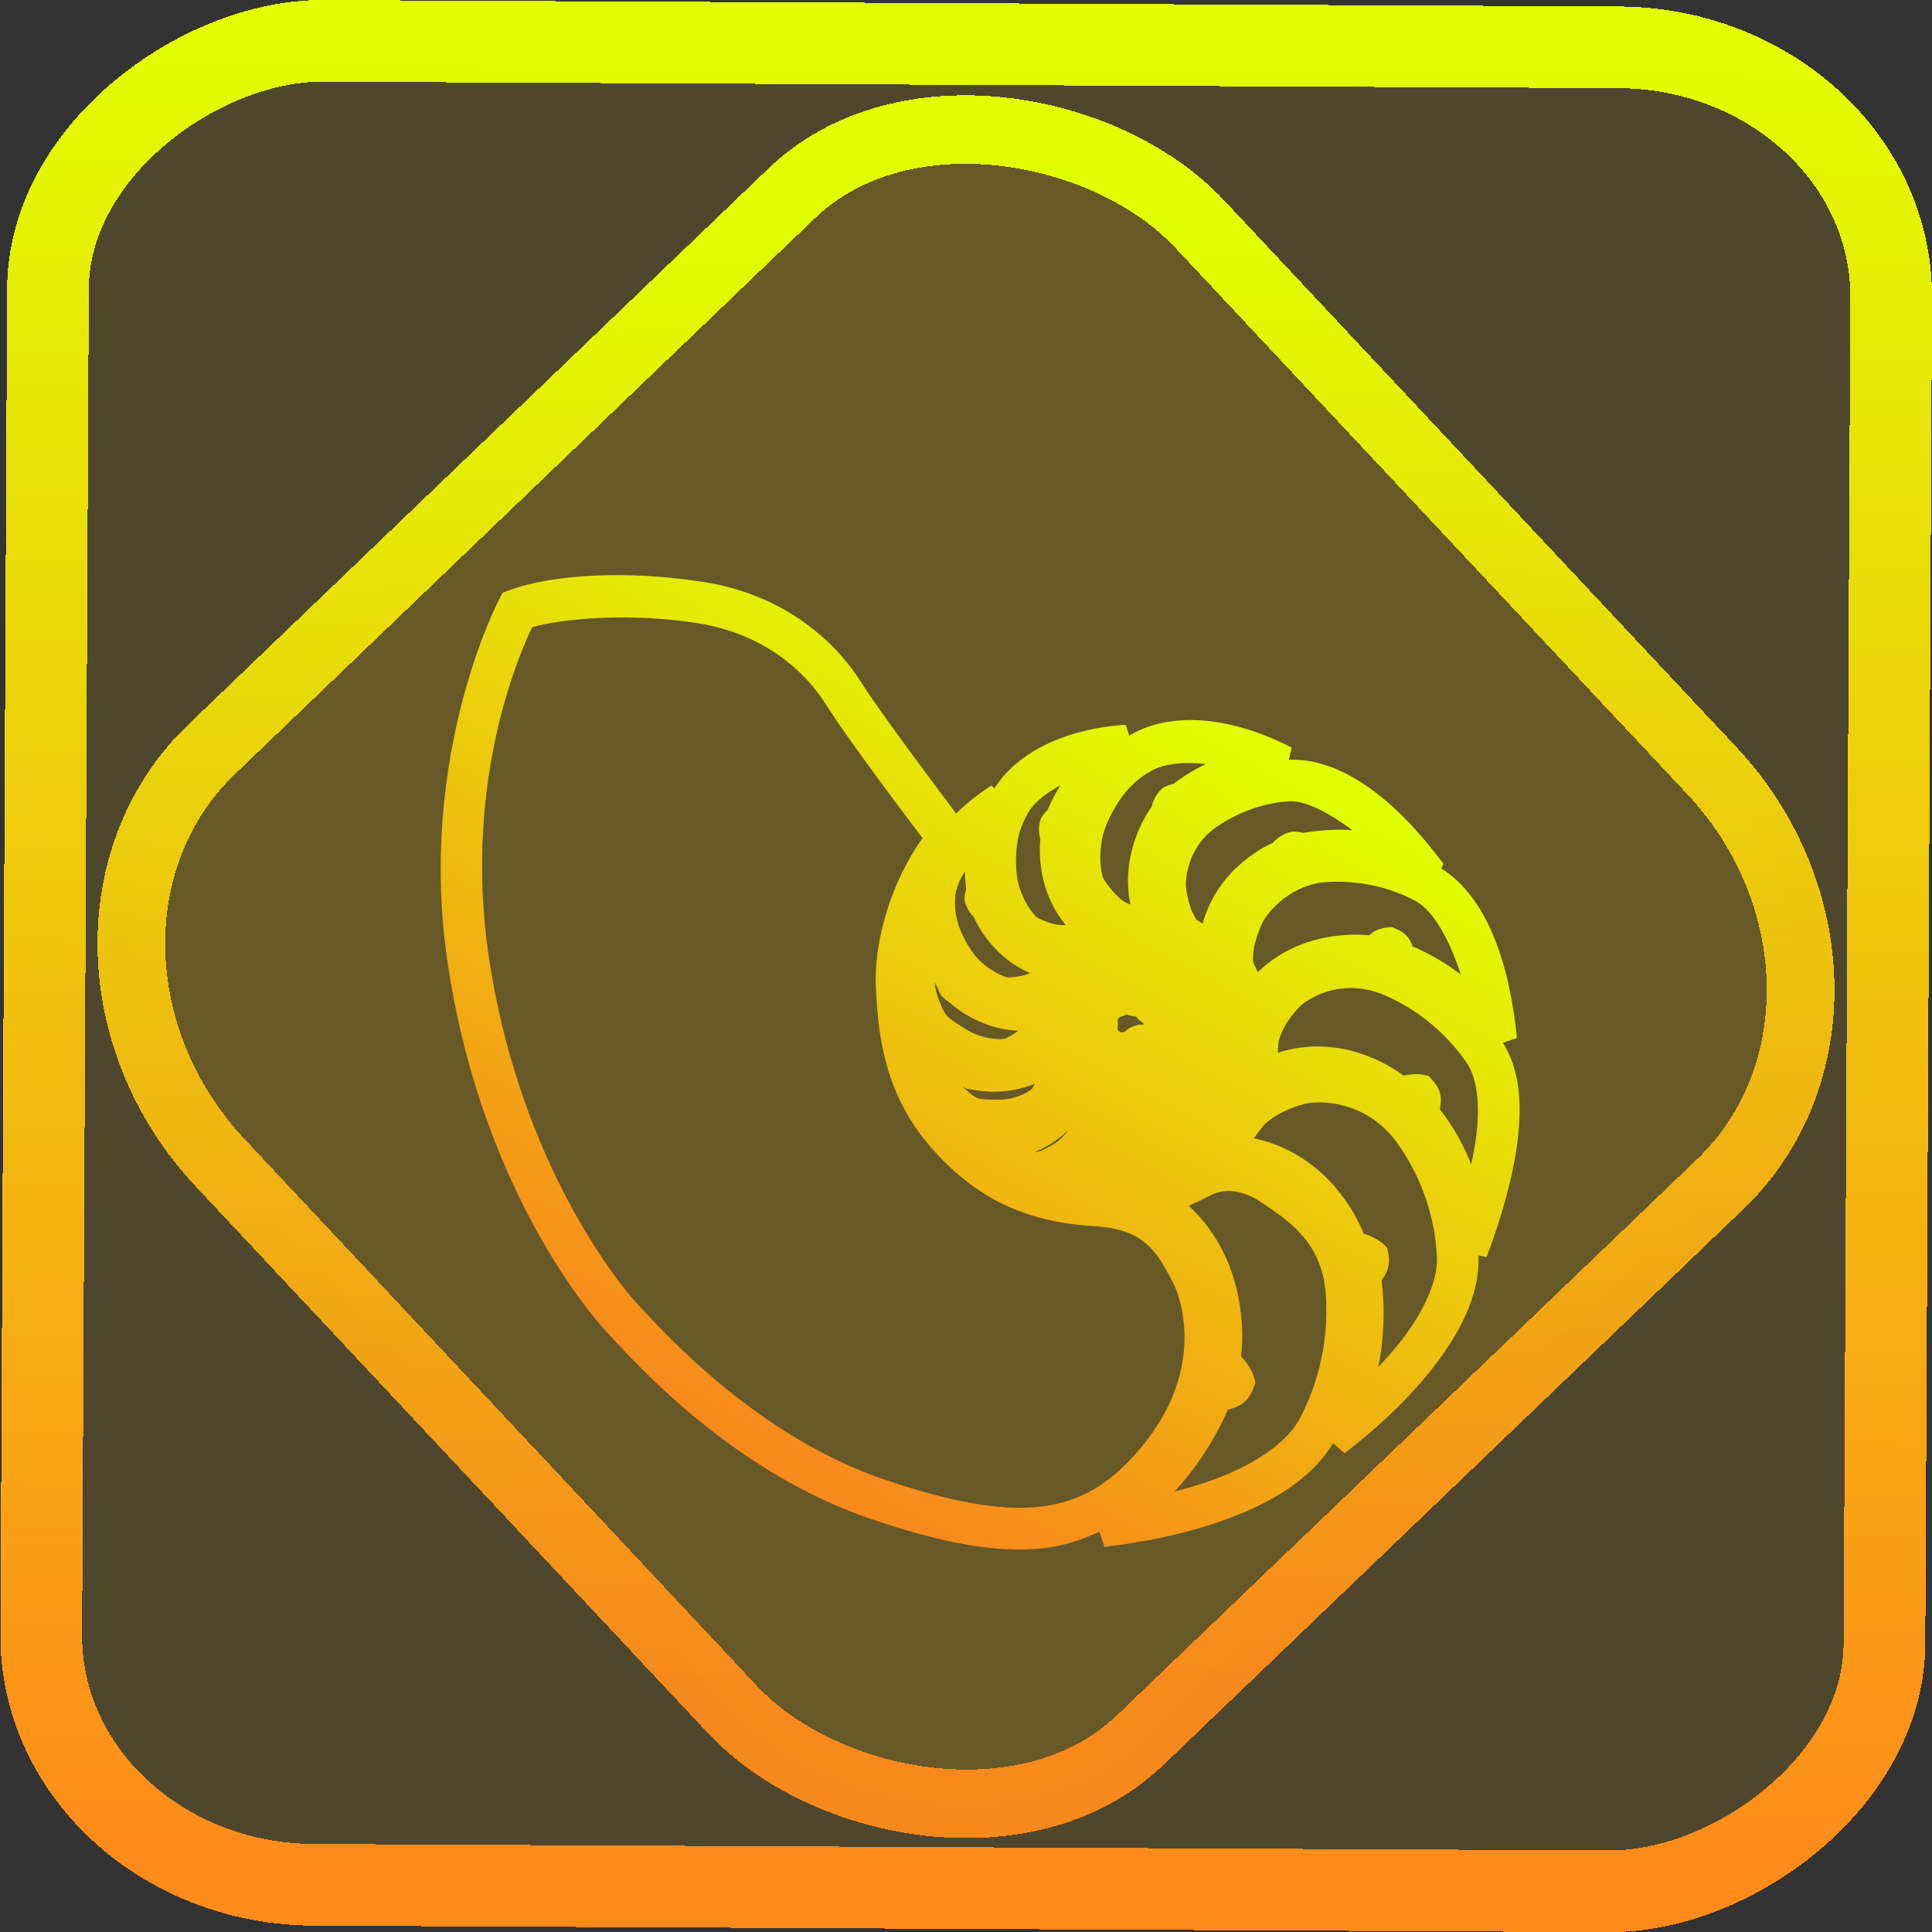 <?xml version="1.0" encoding="UTF-8" standalone="no"?>
<svg
   width="47.286"
   height="47.286"
   version="1.1"
   viewBox="0 0 12.511 12.511"
   id="svg12"
   sodipodi:docname="org.gnome.Nautilus.svg"
   inkscape:version="1.1.2 (0a00cf5339, 2022-02-04)"
   xmlns:inkscape="http://www.inkscape.org/namespaces/inkscape"
   xmlns:sodipodi="http://sodipodi.sourceforge.net/DTD/sodipodi-0.dtd"
   xmlns:xlink="http://www.w3.org/1999/xlink"
   xmlns="http://www.w3.org/2000/svg"
   xmlns:svg="http://www.w3.org/2000/svg"
   xmlns:rdf="http://www.w3.org/1999/02/22-rdf-syntax-ns#"
   xmlns:cc="http://creativecommons.org/ns#"
   xmlns:dc="http://purl.org/dc/elements/1.1/">
  <rect x="0" y="0" width="12.511" height="12.511" fill="#333333" stroke="none"/>
  <style
     id="style873" />
  <defs
     id="defs16">
    <linearGradient
       id="linearGradient1822"
       inkscape:collect="always">
      <stop
         style="stop-color:#ff8b1a;stop-opacity:1"
         offset="0"
         id="stop1818" />
      <stop
         style="stop-color:#e1ff00;stop-opacity:1"
         offset="1"
         id="stop1820" />
    </linearGradient>
    <linearGradient
       id="linearGradient1450"
       inkscape:collect="always">
      <stop
         style="stop-color:#ff8b1a;stop-opacity:0.957"
         offset="0"
         id="stop1446" />
      <stop
         style="stop-color:#e1ff00;stop-opacity:1"
         offset="1"
         id="stop1448" />
    </linearGradient>
    <linearGradient
       id="c"
       y1="523.8"
       x1="403.57"
       y2="536.8"
       x2="416.57"
       gradientUnits="userSpaceOnUse"
       gradientTransform="matrix(0.345,0,0,0.345,-134.804,-174.633)">
      <stop
         stop-color="#292c2f"
         id="stop1568" />
      <stop
         offset="1"
         stop-opacity="0"
         id="stop1570" />
    </linearGradient>
    <linearGradient
       xlink:href="#b-2"
       id="linearGradient4189"
       x1="14.369"
       y1="22.522"
       x2="26.522"
       y2="22.522"
       gradientUnits="userSpaceOnUse" />
    <linearGradient
       x1="36"
       gradientUnits="userSpaceOnUse"
       x2="14"
       y2="12"
       y1="44"
       id="b-2">
      <stop
         style="stop-color:#bfc9c9;stop-opacity:1"
         stop-color="#536161"
         id="stop1579" />
      <stop
         style="stop-color:#fbfbfb;stop-opacity:1"
         stop-color="#f4f5f5"
         offset="1"
         id="stop1581" />
    </linearGradient>
    <linearGradient
       xlink:href="#b-2"
       id="linearGradient4428"
       gradientUnits="userSpaceOnUse"
       x1="31.586"
       y1="36.345"
       x2="1.203"
       y2="6.723" />
    <linearGradient
       xlink:href="#b-2"
       id="linearGradient4189-3"
       x1="14.369"
       y1="22.522"
       x2="26.522"
       y2="22.522"
       gradientUnits="userSpaceOnUse"
       gradientTransform="translate(20.842,61.554)" />
    <linearGradient
       xlink:href="#b-2"
       id="linearGradient4428-5"
       gradientUnits="userSpaceOnUse"
       x1="31.586"
       y1="36.345"
       x2="1.203"
       y2="6.723"
       gradientTransform="translate(20.842,61.554)" />
    <linearGradient
       xlink:href="#b-2"
       id="linearGradient4189-3-3"
       x1="14.369"
       y1="22.522"
       x2="26.522"
       y2="22.522"
       gradientUnits="userSpaceOnUse"
       gradientTransform="translate(4.377,4.421)" />
    <linearGradient
       xlink:href="#b-2"
       id="linearGradient4428-5-5"
       gradientUnits="userSpaceOnUse"
       x1="31.586"
       y1="36.345"
       x2="1.203"
       y2="6.723"
       gradientTransform="translate(4.377,4.421)" />
    <linearGradient
       inkscape:collect="always"
       xlink:href="#linearGradient1822"
       id="linearGradient881"
       x1="-12.026"
       y1="6.117"
       x2="-0.085"
       y2="6.117"
       gradientUnits="userSpaceOnUse" />
    <linearGradient
       id="_lgradient_1"
       x1="0.183"
       y1="0.249"
       x2="0.903"
       y2="0.903"
       gradientTransform="matrix(24.617,0,0,24.816,10.841,10.09)"
       gradientUnits="userSpaceOnUse">
      <stop
         offset="2.609%"
         stop-opacity="1"
         style="stop-color:rgb(179,255,171)"
         id="stop2" />
      <stop
         offset="98.696%"
         stop-opacity="1"
         style="stop-color:rgb(18,255,247)"
         id="stop4" />
    </linearGradient>
    <linearGradient
       inkscape:collect="always"
       xlink:href="#linearGradient1450"
       id="linearGradient15-3"
       x1="-9.685"
       y1="45.161"
       x2="11.988"
       y2="21.735"
       gradientUnits="userSpaceOnUse"
       gradientTransform="matrix(0.294,0,0,0.294,0.022,-0.977)" />
    <linearGradient
       inkscape:collect="always"
       xlink:href="#linearGradient1450"
       id="linearGradient2875"
       x1="119.693"
       y1="212.683"
       x2="343.637"
       y2="212.683"
       gradientUnits="userSpaceOnUse" />
  </defs>
  <sodipodi:namedview
     id="namedview14"
     pagecolor="#000000"
     bordercolor="#666666"
     borderopacity="1.0"
     inkscape:showpageshadow="2"
     inkscape:pageopacity="0.0"
     inkscape:pagecheckerboard="0"
     inkscape:deskcolor="#d1d1d1"
     showgrid="false"
     inkscape:zoom="6.2611141"
     inkscape:cx="24.27683"
     inkscape:cy="18.606912"
     inkscape:window-width="1311"
     inkscape:window-height="545"
     inkscape:window-x="284"
     inkscape:window-y="121"
     inkscape:window-maximized="0"
     inkscape:current-layer="svg12"
     inkscape:document-rotation="0"
     inkscape:pageshadow="2">
    <inkscape:grid
       type="xygrid"
       id="grid244"
       originx="9.959"
       originy="-31.579"
       spacingy="1"
       spacingx="1"
       units="px"
       visible="false" />
  </sodipodi:namedview>
  <rect
     x="-12.195"
     y="0.32"
     width="11.941"
     height="11.936"
     rx="1.612"
     shape-rendering="crispEdges"
     id="rect5-6-7-3"
     ry="1.774"
     transform="matrix(0.005,-1,1,0.005,0,0)"
     style="fill:#f1bb0e;fill-opacity:0.15;stroke:url(#linearGradient881);stroke-width:0.529;stroke-miterlimit:4;stroke-dasharray:none;stroke-opacity:1" />
  <rect
     x="-4.108"
     y="4.45"
     height="8.79"
     rx="1.79"
     shape-rendering="crispEdges"
     id="rect5-6-6-6-6-7"
     style="isolation:isolate;fill:#f2bc0d;fill-opacity:0.149;stroke:url(#linearGradient15-3);stroke-width:0.441;stroke-miterlimit:4;stroke-dasharray:none;stroke-opacity:1"
     ry="1.97"
     transform="matrix(0.722,-0.692,0.684,0.73,0,0)"
     width="8.785" />
  <g
     id="g861"
     transform="matrix(0.02,0,0,0.02,1.253,2.613)">
    <g
       id="g32"
       transform="matrix(0.586,-1.074,1.074,0.586,-125.65,334.635)">
      <title
         id="title4">Layer 1</title>
      <path
         style="color:#000000;fill:url(#linearGradient2875);-inkscape-stroke:none"
         d="m 284.547,54.969 -2.111,0.027 c 0,0 -46.362,0.627 -90.557,33.852 C 148.048,121.799 130.35,160.012 126,172.727 c -3.933,11.497 -16.597,47.657 -9.916,85.52 3.244,18.385 7.492,32.706 15.088,43.551 3.006,4.292 6.728,7.777 10.85,10.822 l -2.873,3.088 c 7.757,10.97 16.516,20.768 25.658,28 8.776,6.943 17.986,11.591 27.391,11.961 l -0.879,3.951 c 11.467,5.063 23.18,8.71 33.996,10.121 10.816,1.411 20.904,0.72 28.867,-4.035 0.022,-0.013 0.05,-0.036 0.072,-0.049 l 0.646,2.094 c 10.951,-1.548 21.792,-3.914 31.018,-7.574 8.995,-3.568 16.685,-8.377 20.832,-15.787 l 2.91,2.643 c 15.898,-10.908 28.838,-24.367 29.799,-39.115 h 1.338 l 1.438,-3.314 c 7.095,-16.358 10.291,-33.859 3.146,-45.848 l 3.164,-0.857 c -0.352,-17.553 -6.515,-32.155 -16.992,-38.777 h -0.002 c -0.246,-0.156 -0.58,-0.302 -0.84,-0.457 l 2.125,-2.23 C 324.409,203.155 312.818,194.699 301.422,194.014 l 0.279,-1.059 c -3.662,-2.014 -7.349,-3.544 -10.984,-4.666 2.535,-5.59 13.994,-30.797 18.424,-38.672 6.134,-10.904 10.67,-28.688 3.422,-49.113 C 305.602,80.888 294.946,64.067 286.137,56.359 Z m -4.279,11.223 c 5.994,6.084 15.962,21.218 21.916,37.996 6.094,17.173 2.14,31.527 -2.643,40.029 -5.337,9.489 -16.238,33.68 -18.803,39.389 -13.977,-1.716 -29.904,1.608 -40.5,8.029 -10.17,6.164 -23.509,15.061 -30.154,32.795 -6.407,17.099 -5.439,31.894 2.254,48.24 3.228,6.859 3.279,11.209 2.396,14.855 -0.883,3.646 -3.014,6.818 -5.361,10.416 -1.61,2.469 -6.169,7.375 -13.221,10.734 -7.051,3.359 -16.626,5.45 -29.309,2.941 -12.781,-2.528 -20.604,-7.503 -26.652,-16.139 -6.048,-8.636 -10.139,-21.451 -13.262,-39.146 -6.053,-34.299 5.54,-68.494 9.49,-80.041 3.534,-10.329 20.403,-47.31 62.076,-78.639 38.043,-28.6 75.796,-31.203 81.771,-31.461 z m -5.137,131.473 c 0.952,-0.111 2.165,0.006 3.268,0.018 -1.353,0.726 -2.696,1.586 -4.035,2.521 -0.512,0.128 -0.998,0.221 -1.592,0.471 l -0.805,0.338 -0.66,0.57 c 0,0 -1.707,1.429 -2.414,3.922 -1.99,2.629 -6.812,10.191 -5.893,20.176 -1.434,-1.036 -2.803,-2.882 -3.816,-4.578 -0.186,-0.312 -1.395,-6.35 1.748,-12.139 l 0.002,-0.002 c 3.451,-6.343 6.678,-8.505 9.812,-10.111 1.105,-0.566 2.6,-0.977 4.385,-1.186 z m -26.432,7.031 c -0.24,0.42 -0.475,0.75 -0.715,1.188 -0.468,0.515 -0.927,1.125 -1.354,1.887 l -0.082,0.146 -0.074,0.15 c 0,0 -0.371,1.276 -0.543,2.85 -0.173,0.673 -2.464,10.065 2.205,19.328 -1.161,-0.51 -2.375,-1.221 -3.4,-1.938 -0.377,-0.265 -3.15,-4.116 -2.91,-10.271 0.269,-6.837 0.824,-6.909 3.021,-9.68 h -0.002 c 1.13,-1.425 2.413,-2.595 3.854,-3.66 z m 51.721,0.25 c 2.658,0.095 6.274,1.541 10.057,4.002 -2.345,-0.146 -4.79,-0.126 -7.35,0.135 -0.559,-0.156 -1.094,-0.325 -1.818,-0.404 l -0.854,-0.094 -0.84,0.172 c 0,0 -2.275,0.421 -4.18,2.336 -3.198,1.352 -12.459,6.126 -16.727,16.75 -1.353,-1.835 -1.82,-4.89 -1.898,-7.459 -0.019,-0.632 2.141,-7.054 8.408,-10.961 6.808,-4.242 11.246,-4.617 15.201,-4.477 z m -72.24,19.268 c -0.026,0.3 -0.106,0.55 -0.105,0.873 v 0.178 l 0.012,0.18 c 0,0 0.303,1.215 0.887,2.584 0.16,0.549 2.393,7.519 8.965,12.82 -0.522,-0.019 -1.049,0.025 -1.535,-0.031 -0.427,-0.049 -4.358,-1.86 -6.885,-6.531 v -0.002 c -2.852,-5.28 -2.386,-5.097 -1.875,-8.066 v -0.004 c 0.122,-0.705 0.348,-1.343 0.537,-2 z m 80.607,0.26 c 8.834,-0.412 13.249,1.659 16.879,3.955 l 0.002,0.002 c 2.865,1.811 5.887,5.986 8.195,11.633 -2.544,-1.872 -5.472,-3.594 -8.729,-5.051 -0.43,-0.454 -0.843,-0.912 -1.482,-1.387 l -0.709,-0.525 -0.836,-0.277 c 0,0 -2.338,-0.761 -5.043,0.016 -3.609,-0.424 -15.394,-0.961 -25.402,7.455 -0.575,-2.807 1.002,-6.623 2.5,-9.363 v -0.002 c 0.594,-1.087 6.439,-6.071 14.625,-6.455 z m 6.053,24.18 c 1.777,0.243 3.6,0.764 5.4,1.66 8.39,4.177 13.329,10.137 15.678,14.072 1.985,3.327 2.296,10.155 1.143,18.027 -1.701,-3.604 -3.933,-7.332 -6.812,-10.947 -0.195,-0.648 -0.404,-1.322 -0.814,-2.129 l -0.365,-0.717 -0.557,-0.584 c 0,0 -1.637,-1.83 -4.467,-2.447 -1.556,-1.16 -4.799,-3.418 -10.156,-5.24 -4.772,-1.624 -11.018,-2.369 -17.541,-0.83 0.08,-0.706 0.086,-1.447 0.197,-2.078 -0.068,0.391 0.675,-1.329 2.039,-2.793 1.364,-1.464 3.155,-2.942 4.168,-3.646 l 0.002,-0.002 c 0.851,-0.59 3.701,-1.915 6.951,-2.342 1.626,-0.214 3.357,-0.247 5.135,-0.004 z m -92.703,0.881 c 0.02,0.015 0.046,0.026 0.066,0.041 0.309,0.281 3.717,3.217 9.164,4.881 -1.429,-0.126 -3.259,-0.534 -5.248,-1.697 h -0.002 c -2.969,-1.738 -3.586,-2.383 -3.98,-3.225 z m 41.154,2.381 0.949,0.213 c 0.092,0.083 0.143,0.202 0.238,0.283 l 1.158,0.988 c 0.105,0.37 0.085,0.783 0.219,1.145 l 0.48,1.301 c -0.111,0.454 -0.368,0.891 -0.436,1.35 l -0.16,1.088 c -0.09,0.1 -0.235,0.17 -0.322,0.271 l -0.051,0.06 c -0.23,-0.495 -0.465,-0.991 -0.795,-1.367 -1.147,-1.306 -2.171,-1.831 -3.293,-2.152 -0.172,-0.221 -0.274,-0.464 -0.477,-0.686 -0.026,-0.276 0.021,-0.535 -0.027,-0.824 0.087,-0.162 0.208,-0.296 0.289,-0.467 0.559,-0.27 1.149,-0.447 1.691,-0.828 z m 40.996,21.367 c 1.313,-0.062 4.887,0.402 8.338,1.982 3.451,1.581 6.903,4.141 9.344,8.135 5.574,9.115 6.742,17.874 6.625,23.137 -0.112,5.046 -4.53,12.216 -11.299,19.383 0.662,-4.42 0.889,-9.369 0.404,-14.705 1.014,-1.166 2.35,-2.865 1.975,-6.078 l -0.152,-1.297 -0.719,-1.092 c 0,0 -0.988,-1.4 -2.363,-2.309 -0.449,-0.296 -1.082,-0.517 -1.674,-0.758 -1.057,-2.426 -2.739,-5.778 -5.955,-9.732 -3.673,-4.516 -9.27,-9.178 -16.725,-11.463 0.681,-0.88 1.295,-1.814 1.965,-2.555 h 0.002 c -0.121,0.134 1.708,-1.049 3.941,-1.645 2.233,-0.596 4.851,-0.936 6.293,-1.004 z m -20.002,18.383 c 2.445,0.172 5.01,0.802 6.07,1.268 l 0.002,0.002 c 3.817,1.675 11.488,6.924 12.473,18.119 v 0.002 c 1.074,12.196 -2.552,22.146 -5.459,27.686 -2.08,3.963 -7.55,8.038 -15.514,11.197 -2.281,0.905 -4.777,1.718 -7.371,2.48 3.305,-3.914 6.396,-8.654 8.844,-14.283 1.623,-0.565 4.308,-1.247 5.703,-5.139 l 0.6,-1.67 -0.49,-1.707 c 0,0 -0.776,-2.117 -2.604,-4.154 0.373,-2.878 0.658,-6.95 -0.248,-12.379 -1.053,-6.312 -4.062,-13.767 -10.389,-19.748 1.268,-0.549 1.35,-0.67 2.689,-1.197 v -0.002 c 0.773,-0.305 3.248,-0.647 5.693,-0.475 z m -55.203,0.342 c 1.547,1.252 3.224,2.516 4.99,3.664 4.294,2.791 5.549,7.805 4.938,13.479 -0.787,7.308 -1.249,18.182 -12.789,25.725 -12.517,8.181 -25.237,9.922 -32.854,9.922 -5.973,0 -13.713,-3.387 -21.727,-9.727 -3.581,-2.833 -7.193,-6.283 -10.752,-10.076 7.277,1.796 16.09,2.843 25.75,1.992 0.098,0.096 0.067,0.096 0.17,0.193 1.407,1.328 3.474,3.671 7.873,3.043 l 1.775,-0.252 1.285,-1.252 c 0,0 2,-2.108 2.973,-5.424 3.049,-1.253 7.711,-3.436 13.346,-8.07 6.14,-5.05 12.408,-12.76 15.021,-23.217 z m 23.916,6.648 c 1.876,0.266 2.12,0.202 4.129,0.57 1.085,0.199 3.708,1.393 6.01,3.053 2.301,1.66 4.44,3.813 5.271,5.01 2.819,4.061 7.189,13.954 1.553,25.484 -6.077,12.437 -15.374,19.863 -21.426,23.477 v 0.002 c -4.674,2.791 -12.407,3.796 -21.797,2.57 -3.503,-0.457 -7.253,-1.292 -11.084,-2.297 6.516,-2.015 13.698,-5.305 20.559,-10.24 1.72,0.262 4.334,0.373 6.859,-1.668 l 1.393,-1.127 0.465,-1.73 c 0,0 0.518,-2.52 -0.148,-5.545 1.979,-2.441 4.66,-6.151 6.986,-12.031 2.688,-6.793 4.159,-15.882 1.23,-25.527 z"
         id="svg_26" />
    </g>
  </g>
</svg>
